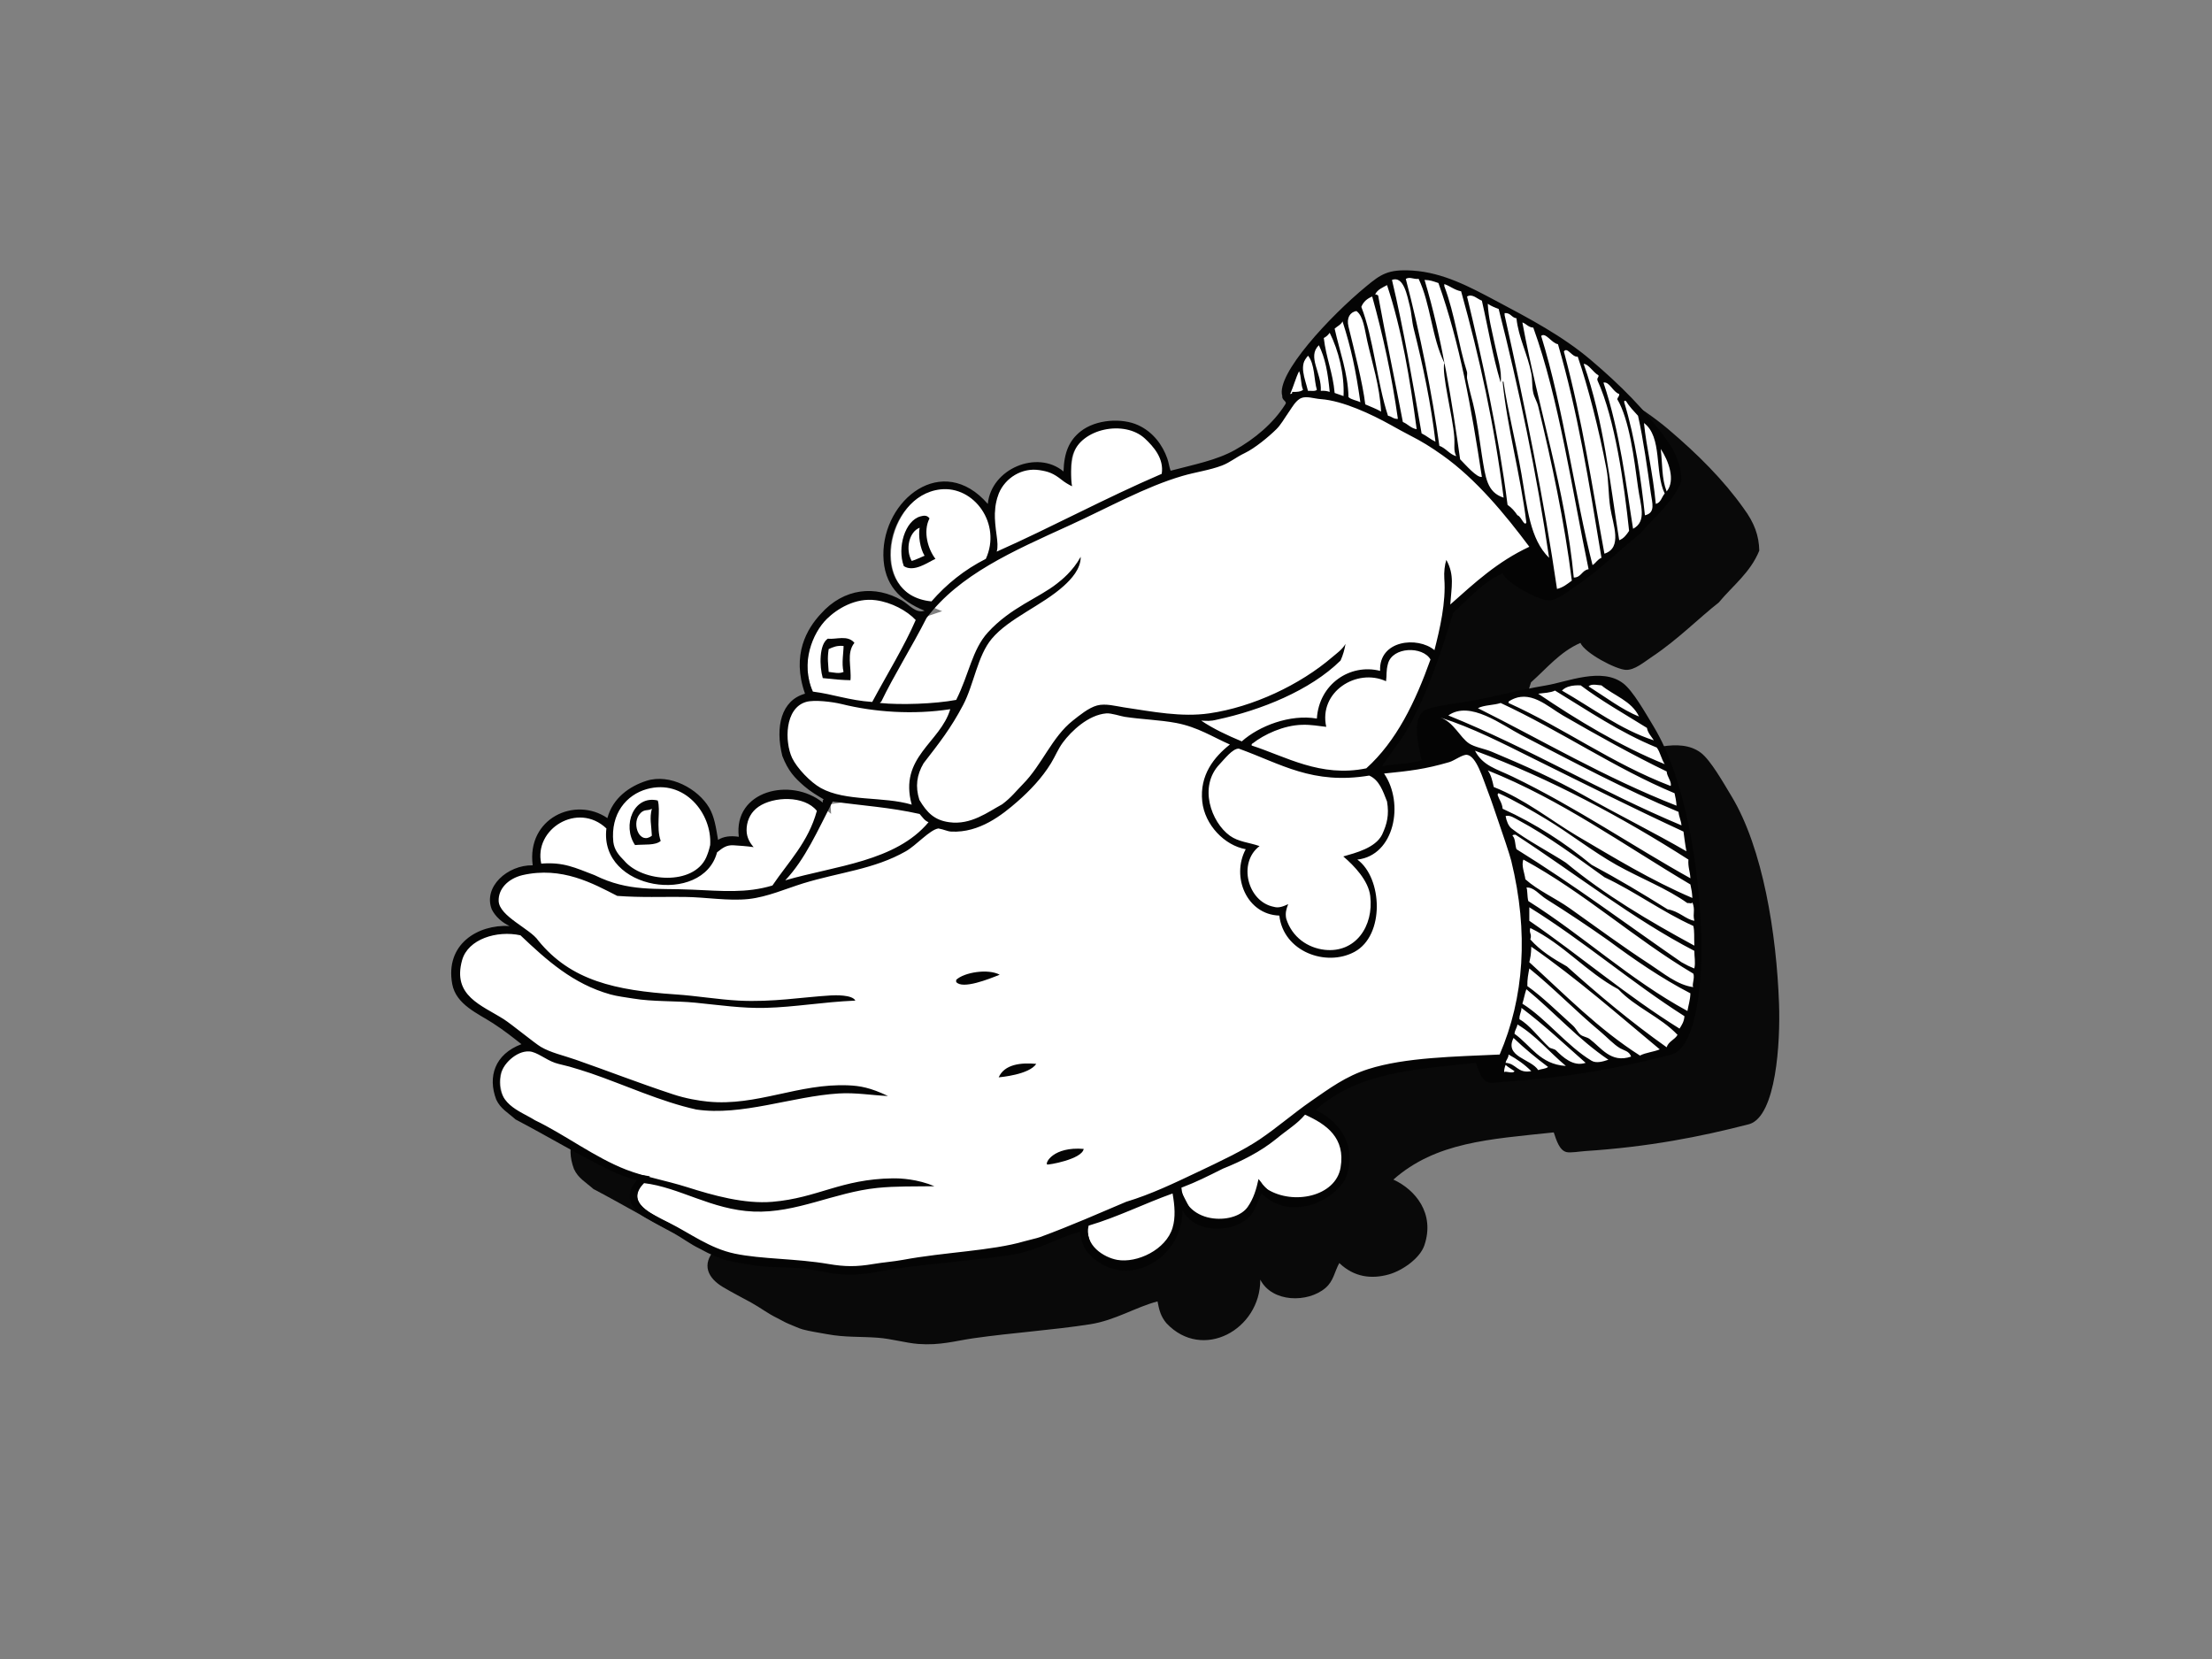 <?xml version="1.0" encoding="utf-8"?>
<!-- Generator: Adobe Illustrator 17.0.0, SVG Export Plug-In . SVG Version: 6.00 Build 0)  -->
<!DOCTYPE svg PUBLIC "-//W3C//DTD SVG 1.1//EN" "http://www.w3.org/Graphics/SVG/1.1/DTD/svg11.dtd">
<svg version="1.1" id="Layer_1" xmlns="http://www.w3.org/2000/svg" xmlns:xlink="http://www.w3.org/1999/xlink" x="0px" y="0px"
	 width="800px" height="600px" viewBox="0 0 800 600" enable-background="new 0 0 800 600" xml:space="preserve">
<rect x="0" y="0" width="800" height="600" fill="#808080" stroke="none"/>
<g>
	<path fill="#090909" d="M643.412,363.036c-0.91-25.424-5.837-56.223-17.15-75.008c-3.038-5.044-7.565-13.051-11.093-15.757
		c-7.775-5.926-20.197-0.5-27.863,0.747c-11.343,1.871-22.556,5.316-34.668,6.76c-3.168,0.762-5.226,0.595-9.294,2.244
		c-5.087,3.535-1.829,14.094-1.069,18.004c-4.467,1.649-9.904,1.289-14.301,2.259c0-0.382,6.826-9.557,7.865-11.251
		c7.905-12.957,13.292-29.222,17.869-44.26c5.697-5.039,10.454-11.021,17.869-14.258c1.639,3.726,12.902,9.634,16.45,9.752
		c3.128,0.13,6.406-2.701,9.644-4.874c9.115-6.081,16.839-13.934,23.945-19.493c5.027-6.094,11.413-10.771,14.651-18.763
		c-0.12-5.372-1.729-10.014-5.716-15.37c-7.245-10.181-16.46-19.428-27.163-28.502c-10.154-8.61-22.276-14.988-34.299-21.377
		c-9.314-4.942-18.948-10.149-30.032-10.873c-8.944-0.592-11.573,1.369-16.879,5.736c-12.892,10.631-32.719,31.768-30.291,39.643
		c-0.23,1.576,1.939,1.906,1.079,3.003c-4.297,6.866-11.183,12.575-18.238,16.494c-6.716,3.743-14.531,5.199-23.235,7.501
		c-0.58-1.604-0.62-2.851-1.21-4.46c-1.659-4.732-5.067-9.539-10.573-12.035c-5.686-2.588-15.091-2.196-20.727,2.251
		c-4.207,3.3-6.026,7.693-6.216,14.521c-9.494-7.96-26.144-1.017-27.373,11.72c-16.47-18.893-38.016-1.449-37.776,18.578
		c0.12,10.811,6.156,16.442,14.901,20.058c-3.198,1.087-5.516-2.189-8.225-3.758c-9.504-5.521-20.907-4.51-29.302,4.877
		c-4.927,5.319-10.703,14.691-5.716,28.895c-8.615,2.398-10.843,11.99-8.215,22.499c2.139,5.536,4.507,7.933,7.845,10.866
		c2.289,1.989,4.937,3.543,7.156,4.877c-0.41,0.068-0.38,0.595-0.35,1.122c-11.582-9.342-32.39-4.325-30.381,12.38
		c-3.048-0.442-5.506-0.147-7.495,1.119c-0.77-4.502-1.349-8.387-3.228-11.62c-3.957-6.763-14.131-12.49-22.716-9.716
		c-6.047,1.944-12.152,6.151-14.081,13.469c-11.663-7.977-29.252,0-27.013,17.065c-9.134-0.155-17.979,7.803-14.811,15.942
		c1.289,2.631,3.847,4.832,6.436,6.004c-11.573-0.615-23.365,6.631-20.727,20.987c1.369,7.443,9.214,10.611,14.761,14.196
		c3.977,2.591,7.106,5.074,10.243,7.553c-9.684,3.653-12.222,11.823-9.114,20.02c1.579,3.358,4.107,4.627,7.025,7.216
		c12.313,6.468,23.625,13.374,35.358,18.918c2.718,1.357,6.875,2.721,8.555,2.986c-4.897,5.462-2.469,10.301,2.848,13.499
		c3.468,2.076,6.886,3.798,10.394,5.727c3.048,1.679,6.086,3.997,9.274,5.522c1.069,0.514,2.938,1.622,4.087,2.076
		c2.219,0.88,3.648,1.614,5.187,2.046c2.418,0.682,5.896,1.187,8.794,1.721c6.586,1.227,11.963,0.807,18.369,1.292
		c5.067,0.375,10.003,1.891,14.661,2.251c7.885,0.587,13.342-1.107,19.808-2.046c14.281-2.046,28.762-2.948,42.384-5.089
		c9.025-1.421,16.509-6.238,24.305-8.255c0.6,3.13,1.149,5.417,3.218,7.882c13.032,13.867,34.009,2.339,33.949-15.745
		c4.287,8.33,17.219,8.454,23.585,2.993c2.928-2.516,3.198-5.729,4.987-9.005c5.417,5.189,11.713,5.844,17.879,4.127
		c4.857-1.342,11.253-5.779,12.872-10.486c3.977-11.623-3.328-20.225-11.193-23.825c15.37-13.572,34.648-14.586,58.004-17.065
		c0.979,2.928,2.089,6.556,4.647,7.128c1.459,0.33,4.877-0.255,6.706-0.372c22.986-1.512,41.614-5.149,59.403-9.754
		C642.383,403.543,643.911,377.02,643.412,363.036z"/>
	<path fill="#FFFFFF" d="M614.38,337.957c-1.119-30.644-7.415-58.331-16.869-74.047l-1.129-1.879
		c-2.809-4.722-6.656-11.203-9.484-13.359c-5.347-4.065-13.781-1.943-20.567-0.237c-2.129,0.544-4.147,1.046-5.946,1.334
		c-4.737,0.779-9.364,1.814-14.271,2.913c-6.556,1.474-13.331,3.001-20.367,3.835c-1.089,0.265-2.049,0.412-2.968,0.573
		c-1.729,0.279-3.378,0.544-5.767,1.504c-3.178,2.441-1.479,9.959-0.559,14.021c0.16,0.717,0.31,1.349,0.409,1.892l0.32,1.634
		l-1.499,0.545c-2.888,1.062-6.027,1.349-9.064,1.626c-1.949,0.17-3.818,0.345-5.467,0.697l-2.199,0.485l-0.01-2.361
		c0-0.852,0-0.852,4.427-7.018c1.549-2.141,3.298-4.562,3.728-5.272c7.935-13.017,13.292-29.434,17.659-43.805l0.17-0.528l0.4-0.36
		c1.419-1.257,2.829-2.621,4.178-3.93c4.117-3.978,8.344-8.09,14.171-10.626l1.619-0.702l0.739,1.679
		c1.209,2.739,11.663,8.525,14.841,8.635c1.969,0.065,4.427-1.654,6.776-3.315c0.6-0.43,1.21-0.857,1.839-1.264
		c5.626-3.765,10.683-8.185,15.57-12.447c2.828-2.466,5.486-4.792,8.095-6.861c1.519-1.811,3.138-3.498,4.707-5.135
		c3.708-3.86,7.216-7.503,9.355-12.572c-0.2-4.927-1.809-9.084-5.347-13.846c-6.596-9.287-15.13-18.234-26.833-28.158
		c-9.864-8.344-21.836-14.701-33.409-20.849l-0.58-0.307l-0.51-0.265c-8.994-4.772-18.299-9.719-28.802-10.403
		c-8.485-0.565-10.714,1.287-15.63,5.329c-15.21,12.537-31.49,31.673-29.691,37.532l0.14,0.427l-0.03,0.235
		c0.05,0.077,0.12,0.147,0.19,0.21c1.639,1.689,1.079,3.113,0.519,3.865c-4.098,6.506-10.783,12.567-18.848,17.055
		c-5.606,3.125-11.932,4.717-18.628,6.391l-5.017,1.279l-1.569,0.4l-0.6-1.571c-0.32-0.917-0.499-1.706-0.66-2.464
		c-0.16-0.674-0.31-1.309-0.56-2.029c-1.029-2.925-3.628-8.225-9.584-10.933c-4.997-2.281-13.782-2.006-18.888,2.021
		c-3.718,2.926-5.307,6.698-5.496,13.045l-0.1,3.842l-2.878-2.401c-3.957-3.331-9.774-3.905-15.18-1.512
		c-5.267,2.321-8.734,6.783-9.214,11.93l-0.42,4.273l-2.758-3.17c-6.066-6.946-13.282-9.157-20.358-6.231
		c-8.364,3.473-14.351,13.349-14.241,23.485c0.11,8.772,4.347,14.416,13.751,18.287l4.757,1.968l-4.877,1.654
		c-3.188,1.087-5.657-0.865-7.635-2.434c-0.71-0.562-1.369-1.082-2.029-1.472c-9.364-5.431-19.727-3.695-27.103,4.547
		c-7.096,7.648-8.895,16.689-5.307,26.87l0.69,1.981l-1.929,0.542c-8.225,2.289-8.985,11.82-6.966,20.032
		c2.009,5.119,4.197,7.298,7.296,10.012c2.039,1.789,4.448,3.225,6.566,4.487l0.31,0.19l4.637,2.778l-4.017,0.609l0.2,3.506
		l-3.188-2.573c-6.036-4.862-15.361-5.662-21.657-1.872c-4.387,2.641-6.446,7.086-5.796,12.49l0.3,2.471l-2.369-0.33
		c-2.748-0.397-4.757-0.117-6.296,0.865l-2.289,1.459l-0.47-2.771l-0.11-0.64c-0.66-4.055-1.239-7.545-2.868-10.308
		c-3.608-6.189-12.972-11.36-20.617-8.897c-3.928,1.269-10.844,4.532-12.862,12.152l-0.67,2.521l-2.089-1.429
		c-5.347-3.645-12.502-3.71-17.829-0.167c-4.907,3.248-7.216,8.857-6.366,15.355l0.29,2.229l-2.139-0.037
		c-4.777-0.087-9.784,2.448-12.192,6.143c-1.039,1.592-2.029,4.123-0.909,7.063c1.029,2.062,3.128,3.982,5.486,5.037l-0.819,3.695
		c-6.506-0.335-12.672,2.011-16.07,6.131c-2.758,3.338-3.688,7.568-2.778,12.582c0.969,5.222,5.926,8.14,10.693,10.963
		c1.149,0.674,2.229,1.299,3.248,1.966c3.928,2.544,7.076,5.03,10.104,7.428l0.28,0.227l2.708,2.134l-3.178,1.21
		c-4.047,1.526-6.916,3.99-8.255,7.128c-1.279,2.986-1.219,6.556,0.19,10.289c0.959,2.031,2.349,3.13,4.237,4.642
		c0.679,0.549,1.379,1.092,2.119,1.736c4.717,2.501,9.334,5.054,13.791,7.548c7.285,4.048,14.171,7.875,21.327,11.263
		c2.618,1.312,6.636,2.589,8.055,2.816l3.448,0.55l-2.389,2.676c-1.629,1.804-2.329,3.535-2.109,5.112
		c0.26,1.884,1.879,3.79,4.547,5.397c2.228,1.349,4.437,2.524,6.766,3.768l3.567,1.929c1.329,0.727,2.668,1.584,3.958,2.406
		c1.699,1.099,3.468,2.221,5.217,3.065c0.44,0.22,0.969,0.497,1.539,0.815c0.859,0.455,1.809,0.967,2.418,1.209
		c0.84,0.33,1.569,0.637,2.209,0.917c1.099,0.47,1.959,0.827,2.838,1.077c1.639,0.47,3.917,0.852,6.106,1.239l2.508,0.447
		c4.168,0.762,7.825,0.867,11.683,0.969c2.089,0.057,4.237,0.11,6.516,0.277c2.688,0.198,5.307,0.705,7.835,1.209
		c2.399,0.455,4.657,0.882,6.816,1.049c5.626,0.425,9.943-0.36,14.501-1.187c1.578-0.295,3.218-0.595,4.906-0.845
		c6.746-0.959,13.592-1.679,20.208-2.368c7.715-0.822,14.98-1.577,22.156-2.713c5.037-0.792,9.654-2.713,14.121-4.575
		c3.408-1.416,6.636-2.766,10.024-3.638l1.849-0.485l0.38,1.966c0.58,2.919,1.049,4.862,2.768,6.951
		c5.157,5.449,12.203,6.973,18.879,4.085c7.265-3.146,11.923-10.421,11.892-18.523l-0.03-7.648l3.468,6.731
		c1.429,2.751,4.167,4.672,7.735,5.404c4.637,0.97,9.894-0.232,13.082-2.983c1.589-1.356,2.198-2.933,3.018-4.949
		c0.44-1.144,0.889-2.296,1.569-3.52l1.139-2.073l1.679,1.619c4.387,4.195,9.824,5.426,16.17,3.688
		c4.397-1.224,10.243-5.337,11.613-9.304c3.668-10.683-3.198-18.201-10.203-21.382l-2.708-1.239l2.258-2.004
		c14.661-12.942,32.819-14.811,53.846-16.974l5.157-0.535l1.439-0.14l0.47,1.407l0.11,0.337c0.739,2.209,1.749,5.229,3.198,5.559
		c0.739,0.163,2.808-0.08,4.177-0.227c0.749-0.08,1.449-0.155,2.028-0.182c19.998-1.315,38.196-4.298,59.023-9.687
		C612.871,377.05,614.94,353.312,614.38,337.957z"/>
	<g>
		<path fill="#040404" d="M238.954,304.13c-1.729-4.897,0.04-11.241-1.069-14.621c-8.705-2.054-13.002,9.05-8.215,16.117
			C232.938,305.304,237.025,305.862,238.954,304.13z M231.099,294.743c1.719-2.448,3.148-1.289,4.657-2.243
			c-0.919,3.418-0.16,5.888,0,9.754C231.469,305.569,228.49,298.506,231.099,294.743z"/>
		<path fill="#040404" d="M307.581,246.006c0.44-4.574-1.559-9.866,1.439-13.511c-2.479-2.943-6.506-1.169-9.654-1.499
			c-3.118,2.061-3.048,9.921-1.799,14.248C301.465,245.682,304.793,245.969,307.581,246.006z M299.706,234.753
			c1.509-0.694,2.988-1.376,5.377-1.124c0.05,1.999-0.8,6.368,0,9.372c-1.559,0.772-3.668,0.183-5.377,0
			C299.536,239.785,299.156,238.421,299.706,234.753z"/>
		<path fill="#040404" d="M336.173,187.488c-0.869-1.229-2.068-1.054-3.228-0.744c-5.686,1.499-8.535,11.398-6.066,18.004
			c3.658,2.373,8.715-1.407,11.443-2.631C335.674,198.746,333.695,192.26,336.173,187.488z M329.737,202.878
			c-2.348-4.102-1.029-10.493,2.858-12.017c-0.519,2.826,0.16,7.493,1.789,10.129C332.815,201.601,331.416,202.391,329.737,202.878z
			"/>
		<path fill="#040404" d="M345.817,354.376c0,0.255,0,0.505,0,0.762c2.249,2.793,11.893-1.057,15.73-2.626
			C357.37,350.246,348.675,351.648,345.817,354.376z"/>
		<path fill="#040404" d="M361.188,389.639c0.68-0.08,11.003-0.967,13.592-4.877C369.223,384.258,363.296,384.887,361.188,389.639z"
			/>
		<path fill="#040404" d="M378.706,421.142c0.08,0.292,12.663-1.842,13.222-5.626C380.925,414.616,377.917,420.605,378.706,421.142z
			"/>
		<path fill="#040404" d="M615.279,337.876c-0.909-25.409-5.836-56.207-17.149-75.008c-3.048-5.03-7.545-13.049-11.093-15.735
			c-7.765-5.942-20.187-0.522-27.853,0.742c-11.333,1.874-22.566,5.307-34.669,6.751c-3.178,0.762-5.226,0.602-9.304,2.251
			c-5.077,3.528-1.819,14.094-1.069,18.003c-4.467,1.642-9.914,1.282-14.301,2.251c0-0.375,6.836-9.557,7.875-11.258
			c7.886-12.935,13.272-29.222,17.859-44.258c5.686-5.032,10.463-11.028,17.869-14.251c1.649,3.725,12.912,9.636,16.44,9.761
			c3.138,0.105,6.416-2.718,9.644-4.885c9.115-6.086,16.85-13.926,23.955-19.49c5.036-6.094,11.413-10.773,14.65-18.758
			c-0.13-5.379-1.729-10.026-5.716-15.378c-7.256-10.189-16.45-19.435-27.163-28.497c-10.154-8.617-22.277-15-34.309-21.379
			c-9.304-4.939-18.948-10.154-30.021-10.876c-8.945-0.595-11.573,1.369-16.87,5.742c-12.892,10.611-32.73,31.763-30.301,39.637
			c-0.21,1.574,1.949,1.892,1.08,2.996c-4.287,6.868-11.193,12.585-18.219,16.502c-6.746,3.745-14.531,5.192-23.245,7.503
			c-0.58-1.599-0.64-2.853-1.219-4.47c-1.669-4.737-5.057-9.529-10.573-12.033c-5.677-2.596-15.081-2.188-20.727,2.244
			c-4.197,3.315-6.016,7.707-6.216,14.528c-9.494-7.955-26.154-1.019-27.383,11.733c-16.44-18.898-38.006-1.469-37.767,18.568
			c0.12,10.823,6.157,16.455,14.901,20.055c-3.198,1.092-5.526-2.181-8.214-3.742c-9.514-5.529-20.927-4.525-29.302,4.862
			c-4.937,5.319-10.723,14.693-5.726,28.897c-8.615,2.391-10.833,11.983-8.215,22.491c2.139,5.536,4.507,7.942,7.855,10.88
			c2.278,1.981,4.926,3.543,7.165,4.87c-0.429,0.068-0.42,0.587-0.38,1.129c-11.573-9.342-32.38-4.332-30.371,12.38
			c-3.048-0.442-5.496-0.147-7.505,1.12c-0.739-4.495-1.319-8.395-3.208-11.628c-3.968-6.768-14.131-12.497-22.726-9.724
			c-6.046,1.949-12.142,6.159-14.081,13.47c-11.673-7.97-29.252,0.015-27.023,17.072c-9.124-0.155-17.979,7.803-14.801,15.935
			c1.309,2.639,3.848,4.847,6.436,6.007c-11.563-0.602-23.366,6.643-20.737,20.999c1.379,7.435,9.234,10.603,14.781,14.203
			c3.977,2.574,7.106,5.067,10.254,7.546c-9.704,3.645-12.232,11.822-9.124,20.027c1.569,3.343,4.098,4.612,7.005,7.2
			c12.322,6.461,23.625,13.367,35.368,18.933c2.719,1.349,6.876,2.699,8.555,2.963c-4.887,5.469-2.458,10.309,2.858,13.507
			c3.448,2.069,6.896,3.798,10.394,5.734c3.048,1.672,6.076,3.997,9.264,5.514c1.059,0.515,2.928,1.622,4.087,2.076
			c2.219,0.872,3.658,1.614,5.207,2.061c2.399,0.675,5.877,1.179,8.784,1.714c6.586,1.212,11.973,0.807,18.369,1.277
			c5.067,0.367,10.003,1.907,14.661,2.251c7.885,0.595,13.322-1.099,19.788-2.031c14.301-2.062,28.782-2.956,42.393-5.097
			c9.044-1.414,16.52-6.239,24.305-8.247c0.59,3.123,1.159,5.416,3.208,7.882c13.022,13.851,34.019,2.331,33.959-15.76
			c4.287,8.345,17.229,8.462,23.575,3.008c2.938-2.531,3.218-5.734,5.007-9.007c5.407,5.192,11.713,5.824,17.869,4.13
			c4.857-1.342,11.243-5.787,12.872-10.508c3.988-11.6-3.328-20.21-11.183-23.803c15.361-13.579,34.648-14.591,57.994-17.069
			c0.979,2.918,2.099,6.546,4.647,7.133c1.449,0.317,4.867-0.27,6.706-0.387c22.976-1.497,41.615-5.134,59.403-9.754
			C614.25,378.391,615.789,351.868,615.279,337.876z M612.781,333.014c-2.988-0.432-5.676-3.578-9.654-4.135
			c-8.944-5.611-18.059-11.058-27.513-16.117c-9.634-7.905-20.187-14.828-32.17-20.262c-0.17-2.066-1.21-3.218-1.779-4.875
			c-0.06-0.434,0.07-0.669,0.35-0.742c5.646,2.551,11.752,6.116,17.169,9.372c8.615,5.192,16.65,11.593,25.354,16.507
			c8.805,4.949,18.369,8.572,25.744,13.867c0.51-0.198,1.839,0.44,1.789-0.375C613.23,329.479,612.091,330.089,612.781,333.014z
			 M612.781,342.004c-16.489-8.945-32.46-18.418-46.461-30.007c-4.867-3.21-14.601-8.395-19.658-12.377
			c-1.149-0.894-1.839-2.778-2.139-4.487c1.559-0.447,3.238,0.732,4.637,1.497c10.564,5.617,21.387,13.661,31.101,20.627
			c11.273,5.309,20.767,12.465,32.16,17.629C612.871,336.937,612.651,338.691,612.781,342.004z M570.247,302.254
			c-9.924-5.954-18.688-13.127-30.011-17.621c-0.479-2.259-0.999-4.457-2.159-5.999c26.514,10.568,48.99,26.868,73.284,41.247
			c0.47,2.172,0.56,2.781,0.71,4.884C597.071,318.364,583.779,310.186,570.247,302.254z M611.362,317.637
			c-20.237-11.233-41.614-25.827-64.34-36.76c-5.877-2.831-10.763-3.908-13.572-9.377c27.203,10.081,53.577,24.277,77.192,39.375
			C610.422,313.604,611.252,315.241,611.362,317.637z M579.192,247.875c4.527,3.737,10.873,5.576,13.571,11.253
			c-5.916-2.289-12.412-7.231-18.229-10.878C575.614,247.118,578.032,247.855,579.192,247.875z M571.676,247.875
			c7.505,5.636,15.89,10.344,23.955,15.376c0.38,1.964,1.599,3.058,2.499,4.502c-11.803-3.755-22.516-11.88-33.23-17.996
			C566.33,248.258,568.698,247.748,571.676,247.875z M562.392,249.757c11.923,7.23,23.275,15.078,36.817,20.619
			c1.249,1.689,1.659,4.24,2.858,5.991c-15.83-6.394-31.71-15.962-45.751-25.481C558.455,250.624,560.773,250.548,562.392,249.757z
			 M545.953,253.497c7.305-4.457,13.661,1.989,19.298,5.257c11.573,6.695,25.924,14.695,37.516,20.247
			c0.14,1.966,1.959,3.805,1.439,5.257c-21.287-8.16-38.307-20.824-58.614-30.011C545.533,253.819,545.673,253.576,545.953,253.497z
			 M542.735,254.246c21.557,10.016,41.484,23.72,62.891,32.637c0.31,1.417,0.62,2.861,0.719,4.502
			c-25.984-10.164-48.76-23.758-71.835-35.263C536.738,254.948,540.206,255.088,542.735,254.246z M550.25,265.874
			c19.128,9.901,37.647,19.8,56.815,27.755c0.15,1.841,0.909,3.035,1.069,4.877c-29.132-12.187-54.925-27.88-84.327-39.753
			C531.652,253.19,543.194,262.231,550.25,265.874z M554.887,274.513c17.669,8.747,35.538,17.709,53.967,26.244
			c0.34,2.384,0.609,4.855,1.069,7.121c-11.622-6.731-25.054-13.404-37.167-20.252c-10.364-5.839-21.636-10.905-33.23-15.745
			c-2.688-1.122-6.186-1.641-8.225-3.006c-3.308-2.194-5.497-7.678-10.364-9.364C532.541,263.161,543.614,268.912,554.887,274.513z
			 M495.564,324.01c1.34,11.05-5.396,20.707-16.44,19.505c-6.126-0.675-11.833-4.532-13.941-11.255
			c-0.42-2.054,0.03-3.528,0.71-5.26c-1.689,0.772-3.408,1.519-5.207,0.962c-9.534-1.849-13.062-16.037-5.147-21.961
			c-3.838-1.349-7.606-1.496-10.734-3.747c-6.776-4.899-11.413-17.841-3.697-25.886c1.699-1.766,4.667-5.689,6.926-5.616
			c15.291,5.514,26.643,13.134,47.161,9.747c3.638,1.584,4.957,5.564,6.446,9.379c0.809,4.847,0.03,8.065-1.799,12.003
			c-2.439,4.809-9.564,6.578-14.022,7.862C489.818,313.127,494.894,318.489,495.564,324.01z M494.135,277.879
			c-16.56,3.418-29.242-4.334-41.454-8.25c-0.07-0.44,0.07-0.674,0.349-0.754c4.098-3.228,11.153-6.571,17.869-6.738
			c3.418-0.105,6.016,0.46,8.755,0.732c-2.818-12.635,10.993-21.374,21.626-16.5c0.33-2.221-0.06-3.593,0.71-6.371
			c1.689-6.131,12.522-6.368,15.37-1.492C511.844,253.966,505.028,268.068,494.135,277.879z M602.767,177.741
			c-1.849-4.755-1.479-9.746-2.139-15.373C603.447,166.588,606.095,173.759,602.767,177.741z M602.068,178.488
			c-1.089,1.224-1.369,3.341-3.228,3.758c-1.119-11.815-3.408-20.434-4.277-29.257C601.308,157.991,598.31,170.743,602.068,178.488z
			 M588.126,145.114c1.169,2.011,2.788,3.583,4.287,5.257c1.879,8.24,3.478,19.758,4.647,28.117c0.45,3.338,1.799,6.976-2.149,7.88
			c-1.439-13.152-3.468-27.788-7.496-40.882C587.397,144.53,587.677,145.037,588.126,145.114z M585.608,142.496
			c0.06,0.924-0.549,1.147-0.71,1.866c4.408,7.428,6.096,21.459,7.516,31.883c0.879,6.523,3.328,12.272-1.789,15
			c-2.459-15.168-4.708-35.125-10.714-52.877C582.12,137.916,583.309,141.784,585.608,142.496z M578.113,135.738
			c0.14,0.909-0.65,0.812-0.35,1.874c6.316,13.919,9.604,37.189,11.423,54.381c-0.929,1.387-1.889,2.751-3.578,3.385
			c-3.398-20.869-5.536-43.128-12.852-63.768C574.485,131.57,576.214,134.738,578.113,135.738z M570.607,128.992
			c3.677,10.648,7.695,26.396,10.373,40.497c0.889,4.677,0.64,9.254,1.419,14.259c0.919,5.901,4.527,14.361-2.138,16.497
			c-4.687-25.422-7.675-46.956-14.661-73.135C566.87,125.287,568.498,129.249,570.607,128.992z M563.462,124.48
			c7.146,24.552,11.093,49.074,15.73,77.264c-1.419,0.522-2.019,1.894-3.228,2.625c-6.326-24.722-10.513-56.777-18.578-82.878
			C558.974,120.035,561.213,124.157,563.462,124.48z M554.537,118.49c9.284,25.574,14.042,58.986,19.998,87.376
			c-2.429,0.335-2.618,3.013-5.356,3.013c-3.018-31.783-12.872-61.269-18.589-92.265
			C552.039,117.102,552.719,118.386,554.537,118.49z M544.164,113.237c2.199-0.192,2.479,1.651,4.287,1.874
			c0.68,6.858,4.067,13.12,5.357,19.885c0.479,2.456,0.16,4.667,0.729,7.126c0.37,1.644,1.349,3.098,1.779,4.867
			c4.927,20.292,9.494,41.731,12.152,63.01c-1.619,1.179-3.128,2.479-5.357,2.998c-4.557-31.413-11.822-67.233-18.948-99.011
			C544.164,113.739,544.164,113.484,544.164,113.237z M535.939,108.739c2.389,10.438,3.818,19.685,6.796,29.629
			c0.54-4.225-1.14-8.972-2.129-13.889c-0.959-4.612-2.339-9.627-2.529-14.616c1.149,0.797,2.529,1.354,3.938,1.874
			c7.195,28.218,13.851,60.01,18.238,90.007c-6.956-6.774-7.885-18.134-10.004-30.377c-2.008-11.483-4.977-22.981-6.446-32.999
			c0.08-0.32-0.14-0.352-0.36-0.375c1.649,16.78,6.446,33.492,8.584,51.001c-0.719,1.596-1.919-2.366-3.218-2.626
			c-0.99-1.464-2.109-2.793-3.578-3.758c-3.198-25.309-9.304-53.269-14.651-75.371C532.551,106.066,534.4,108.232,535.939,108.739z
			 M522.357,102.733c2.169,0.747,3.668,2.158,6.076,2.625c6.626,23.748,12.032,48.32,15.37,74.629
			c-6.007-1.956-6.536-7.116-7.865-15.368c-0.93-5.874-1.609-12.15-3.208-18.756c-0.54-2.229-1.429-5.162-2.149-8.999
			c-0.11-0.612,0.11-1.879,0-2.251c-3.208-10.221-4.298-20.579-8.225-31.126C522.357,103.24,522.357,102.986,522.357,102.733z
			 M520.229,102.363c7.785,21.929,11.902,45.122,15.71,70.124c-1.779,0.392-5.897-4.392-7.865-6.376
			c-2.778-19.773-6.606-44.152-12.862-64.875C517.34,101.311,518.15,101.661,520.229,102.363z M513.073,100.859
			c4.367,9.182,4.697,21.075,9.284,30.376c-1.02,4.045,3.018,19.143,3.587,26.631c0.26,3.468-0.369,4.832,0.72,7.125
			c-2.529-0.739-3.688-2.891-6.096-3.75c-2.489-18.081-7.036-40.947-12.143-60.382C509.945,99.987,511.164,101.077,513.073,100.859z
			 M509.855,110.613c0.65,2.511,0.73,5.467,1.429,8.252c3.338,13.197,6.306,27.45,7.865,40.884
			c-1.809-0.859-3.208-2.138-5.007-3.011c-2.978-17.099-6.556-38.119-10.714-55.503C507.696,99.602,508.955,107.138,509.855,110.613
			z M501.64,103.11c5.357,16.075,8.285,34.011,10.723,52.122c-2.149-0.367-3.208-1.882-4.997-2.618
			c-2.898-15.316-6.226-30.808-8.945-45.762c-0.29-0.19-0.59-0.385-1.079-0.362C498.163,104.715,500.001,104.03,501.64,103.11z
			 M496.273,107.24c3.888,13.924,7.066,28.572,9.294,44.257c-1.639,0.09-2.228-0.924-3.578-1.127
			c-3.897-11.735-5.297-28.342-9.644-39.381C493.066,109.119,494.485,107.98,496.273,107.24z M490.557,112.49
			c2.518,1.754,2.958,6.518,3.928,10.871c1.739,7.772,4.477,16.047,5.007,25.497c-1.739-1.034-3.818-1.751-5.726-2.618
			c-0.88-7.525-4.078-19.983-6.066-28.125C486.929,114.958,488.249,112.897,490.557,112.49z M485.55,116.237
			c3.138,9.794,4.747,17.394,6.446,29.249c-1.349-0.725-3.228-0.857-4.298-1.871c-0.14-8.515-3.248-16.725-5.007-24.75
			C483.642,117.971,484.95,117.476,485.55,116.237z M480.903,120.357c3.178,6.343,5.357,14.986,5.007,22.885
			c-1.069-0.357-2.138-0.754-3.218-1.122c-0.629-7.325-3.108-12.732-3.928-19.885C479.654,121.806,480.343,121.154,480.903,120.357z
			 M476.986,124.859c2.338,4.78,3.238,9.841,3.917,16.877c-0.889-0.305-1.909-0.49-3.218-0.374
			C478.085,134.851,472.648,129.052,476.986,124.859z M473.048,128.619c2.498,2.973,2.149,8.84,3.218,12.37
			c-0.6,0.627-2.099,0.29-3.218,0.373C471.869,136.537,469.66,132.082,473.048,128.619z M469.83,134.244
			c0.86,1.831,0.57,4.912,1.439,6.745c-0.869,0.712-2.338,0.802-3.937,0.747c0.12,0.64-0.28,0.712-0.73,0.76
			C467.791,139.853,468.571,136.802,469.83,134.244z M361.238,178.426c2.428-5.806,8.535-9.322,14.611-8.409
			c3.287,0.492,5.107,1.116,8.214,3.595c0.869,0.712,2.349,1.634,3.658,2.259c-0.47-2.616-0.67-8.487,0.239-11.343
			c3.058-9.639,18.768-12.747,26.124-5.911c3.028,2.831,6.966,7.158,6.066,12.752c-20.847,8.972-39.526,19.173-59.673,28.133
			c0.49-1.627,0.25-3.71-0.03-5.824C359.589,187.453,359.339,183.343,361.238,178.426z M340.111,176.997
			c12.172-1.364,22.206,12.477,16.43,25.119c-7.715,3.908-14.191,9.115-19.658,15.383
			C313.277,215.213,320.183,179.218,340.111,176.997z M335.104,223.495c11.922-15.74,31.061-24.077,51.458-33.384
			c14.331-6.521,27.603-14.049,41.104-17.991c4.687-1.372,9.854-2.061,14.291-3.758c2.958-1.127,4.977-2.956,8.215-4.495
			c3.658-1.746,8.685-5.911,11.443-8.635c3.068-3.006,5.926-9.974,8.934-11.245c1.999-0.85,4.567,0.17,7.135,0.36
			c7.975,0.567,18.438,5.504,25.384,9.394c1.999,1.124,5.037,2.786,6.796,3.688c4.387,2.244,7.445,4.12,11.782,7.191
			c12.203,8.635,22.756,21.489,31.46,33.122c-11.533,5.404-19.568,12.862-28.592,20.885c0.41-6.314,1.619-10.641-1.429-16.13
			c-0.569,1.724-0.899,4.44-0.729,6.751c0.66,8.522-1.639,18.351-3.568,25.881c-6.086-5.082-20.137-3.655-19.658,7.498
			c-10.803-2.751-22.086,4.722-22.865,17.252c-9.764-1.674-20.947,2.706-27.163,8.25c-5.197-2.171-10.234-4.512-14.661-7.503
			c2.089,0.065,3.158,0.284,5.727-0.367c15.79-3.373,33.679-10.523,44.672-21.382c0.93-2.061,1.439-4.03,1.789-6.002
			c-1.229,2.104-3.398,3.573-4.727,4.722c-11.723,10.089-28.792,18.129-44.592,20.402c-9.994,1.439-20.308-0.595-30.871-2.179
			c-2.739-0.41-6.596-1.501-9.654-0.68c-3.108,0.842-6.406,3.608-8.795,5.484c-7.505,5.896-11.113,15.97-18.059,22.988
			c-2.369,2.391-4.167,4.802-7.485,7.275c-5.127,2.771-11.303,7.575-19.128,6.481c-5.356-0.724-8.055-3.437-10.813-8.08
			c-1.529-4.804-0.97-9.019,1.519-13.244c5.687-7.368,9.824-12.575,14.291-21.052c3.908-7.386,5.187-17.826,10.384-23.997
			c6.256-7.453,18.269-12.04,26.074-19.128c2.568-2.321,6.146-6.094,6.076-10.496c-2.928,5.304-6.956,8.407-8.584,9.691
			c-6.606,5.227-16.76,8.612-25.015,17.689c-5.677,6.249-6.746,15.043-11.433,24.377c-7.695,1.462-20.227,1.879-27.513,1.117
			c-0.07-0.317,0.13-0.353,0.36-0.375C323.341,244.14,329.867,233.824,335.104,223.495z M299.007,223.868
			c3.688-3.64,10.364-7.805,17.779-6.788c5.616,0.764,11.203,3.758,14.391,7.16c-4.137,9.557-10.544,19.948-15.73,29.632
			c-8.385-0.565-14.061-2.809-21.447-3.743C289.312,239.855,293.95,228.844,299.007,223.868z M296.868,285
			c-3.747-2.069-8.655-7.231-10.384-10.869c-2.748-5.867-2.728-17.978,5.017-20.26c2.978-0.872,9.514-0.065,12.872,0.754
			c11.883,2.956,26.034,3.915,39.296,1.864c-3.558,12.142-18.698,17.296-13.932,34.523C319.404,287.925,305.872,289.987,296.868,285
			z M301.145,289.877c10.804,1.517,20.678,2.081,31.451,4.509c1.149,1.304,1.779,2.389,3.218,2.983
			c-11.873,14.189-33.629,15.746-51.817,21.01C291.171,310.826,295.798,300.23,301.145,289.877z M233.957,285.382
			c13.522-3.763,23.615,8.785,22.885,20.245c-0.429,1.842-0.709,2.763-1.449,4.502c-4.617,10.186-23.035,8.982-29.651,1.129
			c-2.039-2.031-3.578-3.937-3.928-6.761C220.775,294.276,226.562,287.441,233.957,285.382z M219.316,299.621
			c-2.728,22.514,34.898,27.968,40.015,8.639c2.089-1.674,3.448-2.706,6.006-2.546c2.089,0.133,4.597,0.287,7.225,0.667
			c-1.789-2.002-2.778-4.305-2.518-7.121c0.3-3.078,1.699-5.712,4.298-7.501c5.397-3.74,16.549-4.15,21.087,1.497
			c-3.108,11.358-10.294,18.449-16.07,26.998c-9.394,2.831-18.029,1.993-28.952,1.504c-13.461-0.617-22.925,0.91-35.388-5.251
			c-7.056-2.676-11.143-4.802-19.278-4.165C192.952,299.818,209.012,289.832,219.316,299.621z M424.078,444.021
			c-2.358,7.97-12.862,12.897-20.017,11.63c-4.847-0.88-12.012-5.302-10.353-12.38c10.763-3.203,20.057-7.955,30.371-11.631
			C424.878,436.1,425.188,440.33,424.078,444.021z M484.84,422.272c-1.799,10.486-17.129,13.631-26.443,7.868
			c-1.709-1.349-1.689-1.966-3.228-3.74c-0.809,3.748-1.809,7.098-3.928,10.111c-2.078,2.993-7.076,4.805-12.502,4.137
			c-5.886-0.735-10.804-4.525-11.433-10.883c-0.06-0.322,0.13-0.36,0.36-0.382c5.147-1.956,9.005-3.93,14.651-6.738
			c6.606-2.638,13.482-6.094,18.938-10.506c4.877-3.997,7.705-5.486,10.723-8.999C479.714,406.607,486.679,411.491,484.84,422.272z
			 M494.855,386.649c-8.115,2.573-13.991,6.951-20.737,11.623c-6.416,4.442-11.963,9.354-18.588,13.829
			c-6.166,4.143-14.561,8.065-22.146,11.672c-8.785,4.157-16.969,8.118-26.094,10.876c-9.274,3.923-19.907,8.637-31.091,12.745
			c-1.269,0.462-3.638,0.937-5.766,1.546c-11.843,3.468-28.952,3.903-43.903,6.711c-3.328,0.615-7.106,0.887-10.734,1.502
			c-6.076,1.027-10.223,0.992-16.09,0c-11.813-2.031-24.195-1.721-33.939-3.753c-9.095-1.907-16.08-7.326-23.935-11.25
			c-5.746-2.874-16.18-7.311-8.944-14.262c12.842,1.509,24.455,9.649,39.645,10.289c15.521,0.645,29.112-6.938,44.762-8.552
			c6.816-0.694,13.362-0.49,20.667-0.607c-6.176-2.596-12.233-2.891-15.081-2.853c-18.808,0.257-27.053,7.083-43.523,8.485
			c-10.194,0.857-21.456-2.319-30.741-5.267c-8.085-2.543-15.181-3.672-22.156-6.363c-11.273-4.35-22.226-12.715-32.979-17.864
			c-5.486-3.475-14.531-5.814-12.422-16.645c0.69-3.38,5.536-8.534,10.373-8.25c2.748,0.17,5.917,2.971,9.294,4.13
			c1.679,0.569,3.758,0.937,5.207,1.364c2.448,0.725,4.897,1.444,7.655,2.381c12.172,4.165,25.484,10.341,38.226,13.134
			c16.4,2.456,34.728-4.767,51.488-5.801c6.196-0.387,11.912,0.66,17.849,0.917c-6.406-3.058-10.154-3.673-14.291-3.858
			c-18.059-0.792-33.099,7.648-50.868,5.881c-3.238-0.33-7.875-1.069-12.712-2.676c-12.912-4.275-23.466-8.433-35.038-12.468
			c-4.507-1.574-9.005-2.521-12.642-4.654c-2.149-1.262-10.593-8.193-13.322-9.944c-8.075-5.154-18.768-8.47-15.151-21.412
			c2.149-7.642,12.573-10.846,21.097-8.992c9.474,8.985,18.988,17.586,32.52,21.377c2.508,0.697,5.616,1.064,8.215,1.489
			c7.276,1.209,15.041,0.777,22.506,1.504c8.675,0.857,17.029,2.103,25.384,1.876c10.743-0.28,20.547-2.111,32.5-2.626
			c-1.08-2.199-7.465-1.959-8.925-1.869c-10.174,0.6-21.017,2.499-33.229,1.869c-7.415-0.389-15.301-1.739-22.876-2.243
			c-21.697-1.459-37.837-4.927-49.669-19.498c-2.828-4.21-14.061-8.72-14.301-14.256c-0.18-4.363,3.328-8.08,8.585-9.379
			c14.301-3.268,25.534,3.023,34.299,7.503c8.604,0.645,16.53,0.285,24.315,0.375c7.845,0.087,15.751,1.539,23.226,0.755
			c6.736-0.742,13.511-3.74,19.648-5.646c13.252-4.078,25.614-5.037,37.177-11.616c3.807-2.163,8.664-7.795,11.793-8.257
			c2.259,0.432,3.238,1.057,4.647,1.137c10.183,0.508,18.379-6.014,23.945-10.88c4.348-3.815,8.835-8.447,12.143-13.874
			c1.519-2.478,2.518-5.112,4.287-7.495c3.058-4.12,9.204-9.979,15.73-10.508c1.779-0.145,5.346,1.072,6.616,1.246
			c6.136,0.932,12.672,1.107,18.628,2.221c7.835,1.497,13.072,5.009,19.418,7.795c-5.657,4.475-11.013,10.978-9.994,20.615
			c0.889,8.447,8.045,15.875,15.72,17.247c-5.317,9.956,0.34,23.618,12.152,24.008c1.499,13.074,16.919,18.641,27.163,13.132
			c11.073-5.954,10.144-26.721,1.069-33.387c13.422-1.509,17.039-20.34,9.654-31.121c9.504-0.974,14.641-1.531,23.585-4.127
			c1.829-0.535,4.857-2.853,6.426-2.633c3.408,0.507,5.677,8.454,7.495,13.134c1.479,3.782,2.758,7.927,3.938,11.24
			c1.259,3.563,4.047,11.873,4.557,13.977c6.316,25.826,4.657,49.496-4.197,70.036C526.225,382.136,508.226,382.387,494.855,386.649
			z M544.164,387.763c-0.44-0.015,0.09-2.121,0.36-2.633c0.939,0.894,2.159,1.497,3.218,2.266
			C547.222,388.495,544.184,387.161,544.164,387.763z M544.523,384.39c0.19-1.182,1.049-1.652,1.069-3.008
			c3.078,1.659,5.836,3.623,8.215,6.014C548.841,388.355,548.391,384.58,544.523,384.39z M556.316,387.014
			c-2.609-4.105-12.342-4.73-8.925-11.631c3.918,3.763,8.115,7.223,12.493,10.501C559.005,386.596,557.435,386.567,556.316,387.014z
			 M547.741,373.882c0.11-1.372,0.869-2.069,1.069-3.373c6.756,4.04,11.593,10.081,17.509,15.003
			C556.966,384.96,553.638,378.084,547.741,373.882z M562.752,379.888c-0.66-0.632-1.959-0.617-2.498-1.129
			c-3.738-3.463-7.005-8.083-10.723-10.129c-0.11-1.737,0.719-2.486,0.719-4.12c8.645,6.518,15.281,12.912,23.216,19.88
			C568.948,385.922,565.141,382.212,562.752,379.888z M575.614,383.633c-8.755-5.214-16.72-15.5-25.025-20.627
			c0.55-1.672,0.85-3.6,1.439-5.242c10.084,8.292,18.729,18.096,29.671,25.501C579.772,383.921,577.303,384.645,575.614,383.633z
			 M574.905,375.758c-1.01-0.732-2.309-0.8-3.228-1.49c-1.079-0.834-1.708-2.353-2.858-3.388
			c-5.556-5.007-10.903-10.308-16.43-14.246c-0.08-2.466,0.34-4.385,0.71-6.381c8.934,7.231,16.639,15.303,25.734,22.878
			c2.358,1.974,4.767,4.619,7.146,6.014c1.389,0.792,3.258,0.997,3.927,2.99C582.58,384.645,579.112,378.896,574.905,375.758z
			 M593.123,381.764c-14.98-9.526-27.133-22.037-40.025-33.762c0.369-1.649,0.649-2.755,0.71-5.616
			c16.699,11.615,31.41,24.625,46.471,37.127C598.08,380.458,595.162,380.658,593.123,381.764z M602.767,378.759
			c-12.732-9.007-24.594-18.928-36.087-29.245c-4.887-2.743-9.614-5.669-13.222-9.761c0.69-2.024-0.57-2.206,0-4.12
			c12.073,5.843,20.137,15.875,31.81,22.131c6.126,6.561,15.26,9.978,21.436,16.504
			C605.685,376.065,603.447,376.588,602.767,378.759z M607.424,372.01c-19.168-11.893-35.918-26.323-54.326-38.996
			c0-1.634,0-3.263,0-4.884c19.618,12.168,36.677,27.016,56.105,39.386C609.073,369.497,608.234,370.736,607.424,372.01z
			 M610.283,365.639c-20.957-11.388-37.657-27.243-57.544-39.753c-0.45-1.489-0.27-4.495-0.71-4.877
			c2.628-0.299,4.677,2.576,7.155,4.13c7.476,4.692,15.44,9.994,22.516,15.003c9.354,6.908,18.978,13.571,29.662,19.115
			C611.282,361.702,610.642,363.528,610.283,365.639z M612.421,357.015c-5.886-0.8-10.773-5.029-15.72-8.258
			c-9.874-6.424-19.188-13.329-28.952-20.245c-5.307-3.763-11.443-6.379-16.08-10.509c-0.25-2.191-1.559-4.994-0.71-7.128
			c22.136,12.028,39.995,28.527,61.462,41.257C613.021,353.774,611.752,356.4,612.421,357.015z M612.781,350.254
			c-2.198-0.887-2.868-1.247-4.647-2.251c-19.828-13.681-38.985-28.078-59.682-40.879c-0.56-1.534-0.34-3.888-1.429-4.87
			c0.06-0.44,0.649-0.322,1.079-0.375c20.947,13.582,42.734,30.688,64.68,42.004C612.751,345.899,613.261,348.003,612.781,350.254z"
			/>
	</g>
</g>
</svg>
